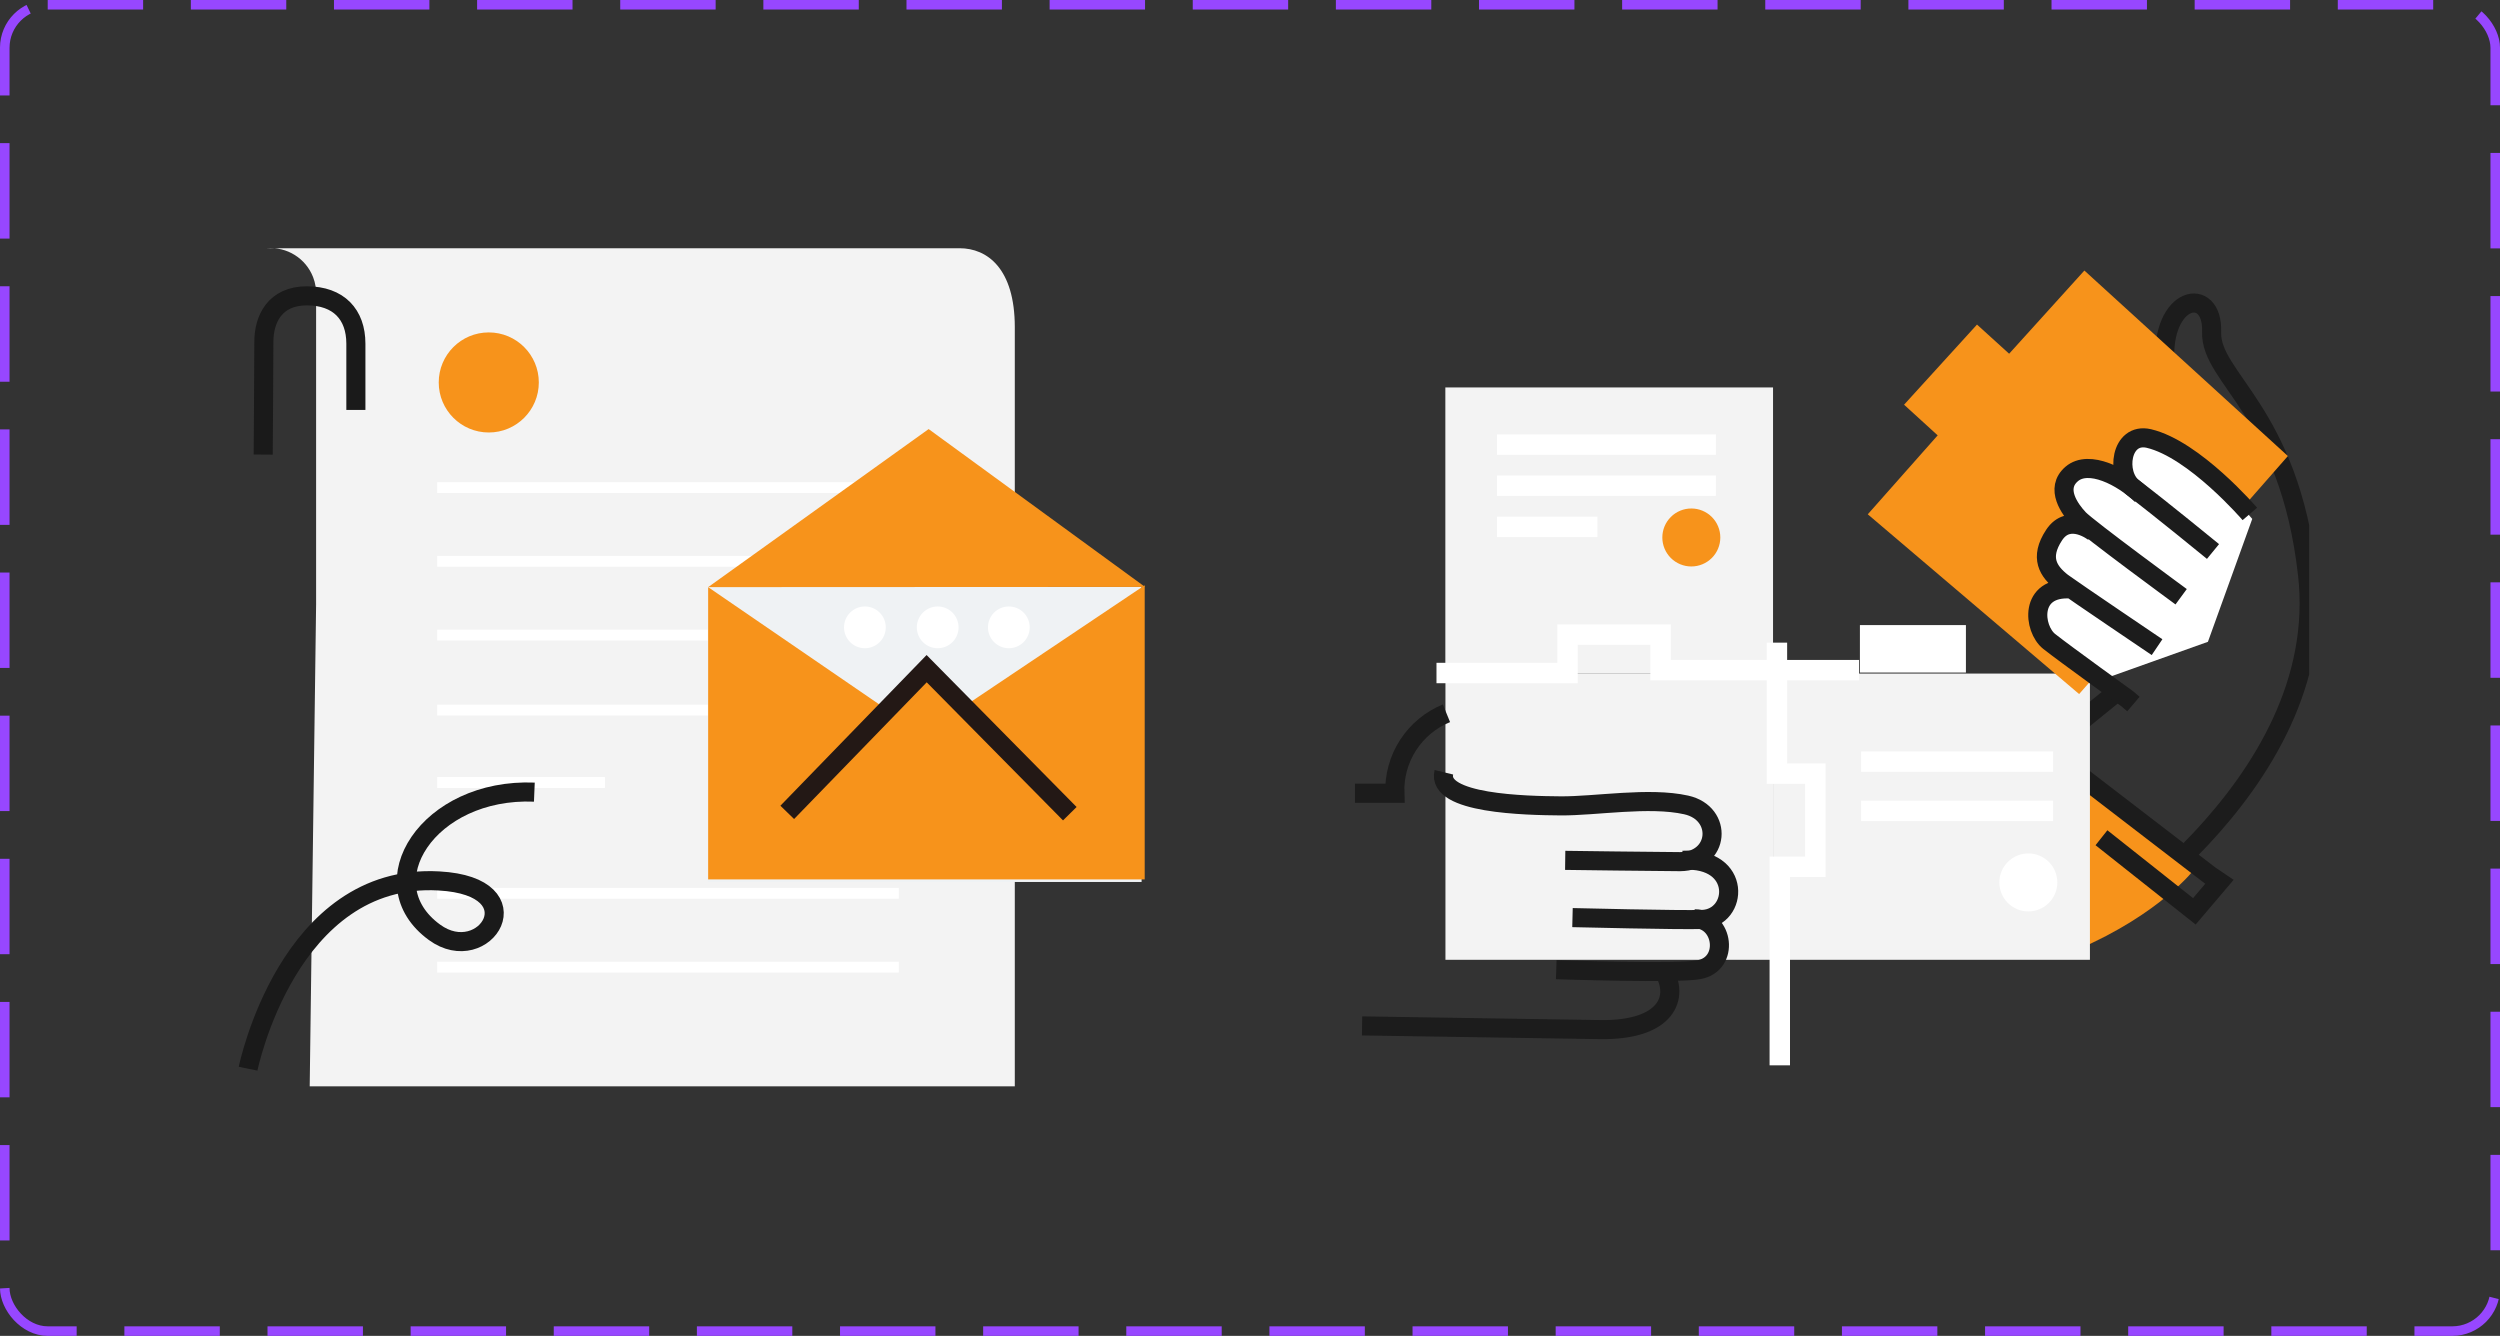 <svg width="262" height="140" viewBox="0 0 262 140" fill="none" xmlns="http://www.w3.org/2000/svg">
<rect x="0" y="0" width="262" height="140" fill="#333333" stroke="none"/>
<rect x="0.5" y="0.5" width="261" height="139" rx="4.5" stroke="#9747FF" stroke-dasharray="10 5"/>
<path d="M32.457 113.847H106.351V34.292C106.351 28.145 103.468 26.015 100.563 26.015H27.988C29.01 25.934 30.03 26.184 30.898 26.728C31.767 27.273 32.437 28.082 32.809 29.036C33.057 29.669 33.165 30.349 33.128 31.027V63.361" fill="#F3F3F3"/>
<path d="M94.195 50.534H45.816V51.669H94.195V50.534ZM94.195 58.256H45.816V59.391H94.195V58.256ZM94.195 65.989H45.816V67.124H94.195V65.989ZM94.195 93.056H45.816V94.19H94.195V93.056ZM94.195 100.789H45.816V101.924H94.195V100.789ZM94.195 73.85H45.816V74.984H94.195V73.85ZM63.401 81.433H45.816V82.579H63.401V81.433Z" fill="white"/>
<path d="M119.64 61.486H74.179V92.431H119.64V61.486Z" fill="#EFF2F4"/>
<path d="M74.214 61.532V92.164H119.965V61.335L96.696 76.941L74.214 61.532Z" fill="#F7931B"/>
<path d="M74.214 61.532L97.321 44.966L120 61.509L74.214 61.532ZM79.064 88.645L97.205 70.62L116.978 88.992L79.064 88.645Z" fill="#F7931B"/>
<path d="M82.503 85.137L97.113 70.076L112.116 85.276" stroke="#231815" stroke-width="2" stroke-miterlimit="10"/>
<path d="M51.223 45.325C54.119 45.325 56.468 42.977 56.468 40.081C56.468 37.184 54.119 34.837 51.223 34.837C48.327 34.837 45.979 37.184 45.979 40.081C45.979 42.977 48.327 45.325 51.223 45.325Z" fill="#F7931B"/>
<path d="M90.641 67.934C91.222 67.934 91.778 67.704 92.188 67.293C92.599 66.883 92.829 66.326 92.829 65.746C92.829 65.166 92.599 64.609 92.188 64.199C91.778 63.788 91.222 63.558 90.641 63.558C90.061 63.558 89.504 63.788 89.094 64.199C88.684 64.609 88.453 65.166 88.453 65.746C88.453 66.326 88.684 66.883 89.094 67.293C89.504 67.704 90.061 67.934 90.641 67.934ZM98.27 67.934C98.851 67.934 99.407 67.704 99.817 67.293C100.228 66.883 100.458 66.326 100.458 65.746C100.458 65.166 100.228 64.609 99.817 64.199C99.407 63.788 98.851 63.558 98.27 63.558C97.69 63.558 97.133 63.788 96.723 64.199C96.313 64.609 96.082 65.166 96.082 65.746C96.082 66.326 96.313 66.883 96.723 67.293C97.133 67.704 97.69 67.934 98.27 67.934ZM105.726 67.934C106.306 67.934 106.863 67.704 107.273 67.293C107.684 66.883 107.914 66.326 107.914 65.746C107.914 65.166 107.684 64.609 107.273 64.199C106.863 63.788 106.306 63.558 105.726 63.558C105.146 63.558 104.589 63.788 104.179 64.199C103.769 64.609 103.538 65.166 103.538 65.746C103.538 66.326 103.769 66.883 104.179 67.293C104.589 67.704 105.146 67.934 105.726 67.934Z" fill="white"/>
<path d="M27.583 47.64C27.583 47.64 27.652 38.228 27.652 35.832C27.652 33.435 28.81 31.004 32.156 31.004C35.501 31.004 37.296 32.961 37.296 36.017V42.963" stroke="#1A1A1A" stroke-width="2" stroke-miterlimit="10"/>
<path d="M26 112C26 112 30.178 91.438 46 92.322C56.287 92.889 50.783 101.55 45.527 97.701C38.481 92.558 44.884 82.558 56 83.015" stroke="#1A1A1A" stroke-width="2" stroke-miterlimit="10"/>
<g clip-path="url(#clip0_803_11058)">
<path d="M217.64 98.681C217.64 98.681 244.366 82.666 241.831 60.208C239.895 43.013 231.603 39.655 231.777 34.769C231.951 29.882 226.416 30.898 226.881 38.126C227.113 39.249 228.168 42.268 228.168 42.268" stroke="#1C1C1C" stroke-width="2" stroke-miterlimit="10"/>
<path d="M214.408 83.373L216.682 79.957L230.006 91.056C230.006 91.056 226.513 95.72 217.669 99.542L214.408 83.373Z" fill="#F7931B"/>
<path d="M217.601 80.983L231.584 91.723L232.6 92.41L229.968 95.507L220.233 87.795M221.781 72.574L216.566 76.802" stroke="#1C1C1C" stroke-width="2" stroke-miterlimit="10"/>
<path d="M185.824 70.59H151.483V100.587H185.824V70.59Z" fill="#F3F3F3"/>
<path d="M219.024 70.59H185.815V100.587H219.024V70.59ZM185.814 40.604H151.473V70.6H185.814V40.604Z" fill="#F3F3F3"/>
<path d="M206.028 65.51H194.919V70.484H206.028V65.51Z" fill="white"/>
<path d="M150.544 70.532H164.275V66.507H174.029V70.232H194.833" stroke="white" stroke-width="2.14" stroke-miterlimit="10"/>
<path d="M186.222 67.349V81.079H190.247V90.843H186.522V111.647" stroke="white" stroke-width="2.14" stroke-miterlimit="10"/>
<path d="M142.745 107.515L167.7 107.902C174.706 108.009 176.08 104.467 174.28 101.651" stroke="#1C1C1C" stroke-width="2" stroke-miterlimit="10"/>
<path d="M163.095 101.622C163.095 101.622 175.974 102.057 178.054 101.622C181.286 101.032 180.638 96.29 177.6 96.29" stroke="#1C1C1C" stroke-width="2" stroke-miterlimit="10"/>
<path d="M164.797 96.165C164.797 96.165 176.196 96.445 178.402 96.358C182.166 96.213 182.621 89.807 176.37 90.156" stroke="#1C1C1C" stroke-width="2" stroke-miterlimit="10"/>
<path d="M151.318 80.934C150.515 84.253 159.93 84.427 163.569 84.456C167.207 84.485 172.829 83.489 176.719 84.359C180.609 85.23 180.231 90.262 176.07 90.301C174.29 90.301 164.033 90.165 164.033 90.165M151.589 74.751C149.938 75.426 148.533 76.591 147.566 78.09C146.599 79.588 146.115 81.348 146.18 83.131H142" stroke="#1C1C1C" stroke-width="2" stroke-miterlimit="10"/>
<path d="M156.882 46.593H179.825M156.882 50.899H179.825M195.046 84.979H215.163M195.046 79.821H215.163M156.882 55.214H167.41" stroke="white" stroke-width="2.14" stroke-miterlimit="10"/>
<path d="M239.77 47.792L218.443 28.353L210.557 37.071L207.19 34.014L199.546 42.413L203.068 45.625L195.743 53.899L217.892 72.738L239.77 47.792Z" fill="#F7931B"/>
<path d="M225.914 46.254C225.914 46.254 222.924 45.103 222.662 47.715L222.73 50.377C222.73 50.377 218.647 47.473 216.663 50.163C216.663 50.163 215.512 52.534 218.376 55.118C218.376 55.118 215.686 53.831 214.573 57.914C214.573 57.914 214.012 59.724 216.595 61.543C216.595 61.543 211.757 62.027 213.944 66.11L220.021 71.316L231.39 67.262L236.035 54.382C236.035 54.382 234.39 52.447 233.587 51.596C232.784 50.744 229.958 47.193 225.914 46.254Z" fill="white"/>
<path d="M235.783 53.86C235.783 53.86 229.977 47.086 225.197 45.955C222.236 45.277 221.675 49.709 223.581 51.141C226.261 53.163 231.922 57.798 231.922 57.798" stroke="#1C1C1C" stroke-width="2" stroke-miterlimit="10"/>
<path d="M228.584 62.539C228.584 62.539 218.791 55.359 217.862 54.373C216.934 53.386 215.327 51.199 217.117 49.67C218.908 48.141 222.41 49.941 224.433 51.876M226.059 67.823C226.059 67.823 217.35 61.94 216.13 61.05C214.65 59.898 213.702 58.456 215.269 56.076C216.837 53.696 219.459 55.786 219.459 55.786M223.582 73.783L222.924 73.222C222.924 73.222 216.421 68.539 214.757 67.223C213.092 65.907 212.599 61.417 217.06 61.727" stroke="#1C1C1C" stroke-width="2" stroke-miterlimit="10"/>
<path d="M177.251 59.366C178.057 59.366 178.829 59.046 179.399 58.476C179.969 57.906 180.289 57.133 180.289 56.327C180.289 55.522 179.969 54.749 179.399 54.179C178.829 53.609 178.057 53.289 177.251 53.289C176.445 53.289 175.672 53.609 175.102 54.179C174.533 54.749 174.212 55.522 174.212 56.327C174.212 57.133 174.533 57.906 175.102 58.476C175.672 59.046 176.445 59.366 177.251 59.366Z" fill="#F7931B"/>
<path d="M212.569 95.516C213.375 95.516 214.148 95.196 214.718 94.626C215.288 94.056 215.608 93.284 215.608 92.478C215.608 91.672 215.288 90.899 214.718 90.33C214.148 89.76 213.375 89.44 212.569 89.44C211.764 89.44 210.991 89.76 210.421 90.33C209.851 90.899 209.531 91.672 209.531 92.478C209.531 93.284 209.851 94.056 210.421 94.626C210.991 95.196 211.764 95.516 212.569 95.516Z" fill="white"/>
</g>
<defs>
<clipPath id="clip0_803_11058">
<rect width="100" height="100" fill="white" transform="translate(142 20)"/>
</clipPath>
</defs>
</svg>

